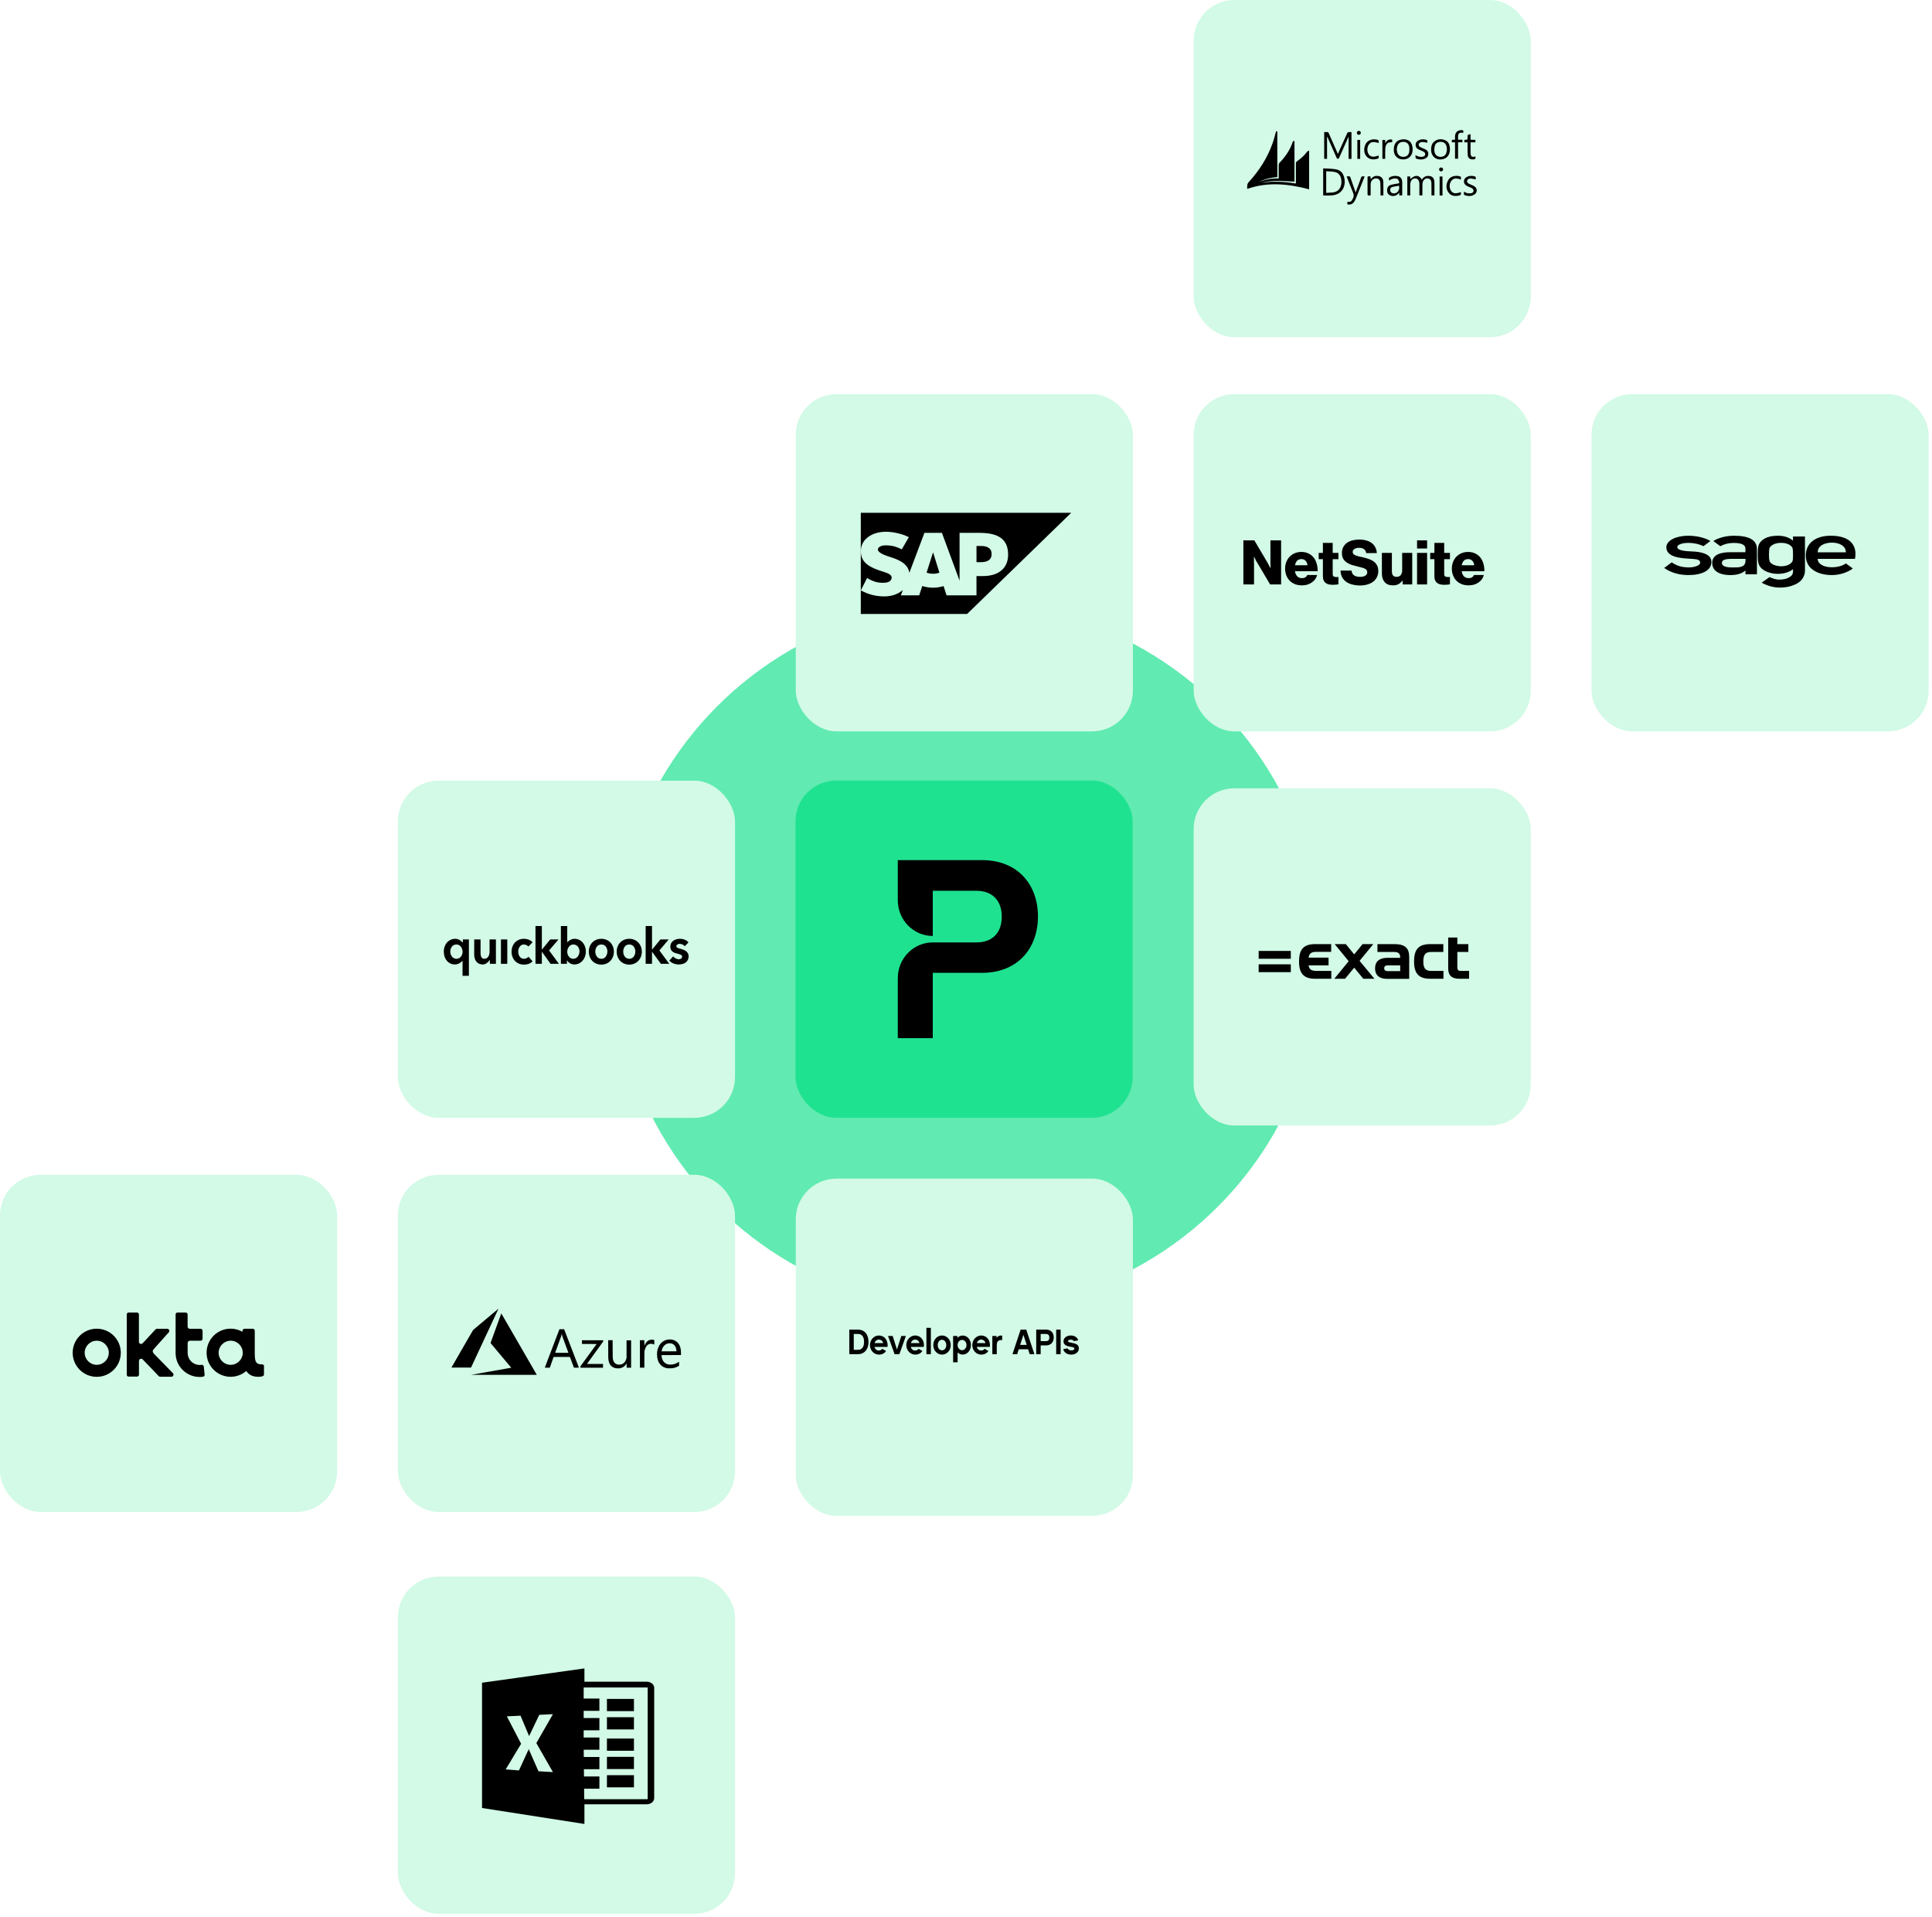 <svg width="505" height="501" viewBox="0 0 505 501" fill="none" xmlns="http://www.w3.org/2000/svg">
<g filter="url(#filter0_f_1395_47843)">
<circle cx="252.907" cy="249.937" r="92.499" fill="#1FE290" fill-opacity="0.7"/>
</g>
<rect x="104" y="307" width="88.126" height="88.126" rx="10.647" fill="#D2FAE6"/>
<rect x="207.937" y="203.976" width="88.126" height="88.126" rx="10.647" fill="#1FE290"/>
<g clip-path="url(#clip0_1395_47843)">
<path d="M256.666 224.77H234.672V235.27C234.672 240.417 238.766 244.591 243.815 244.591V232.787H255.262C259.29 232.787 261.848 235.263 261.848 239.5C261.848 244.256 258.907 246.277 255.262 246.277H243.815C238.766 246.277 234.672 250.451 234.672 255.598V271.305H243.815V254.227H256.666C266.064 254.227 271.308 247.776 271.308 239.496C271.308 231.217 266.068 224.77 256.666 224.77Z" fill="black"/>
</g>
<rect x="208" y="103" width="88.126" height="88.126" rx="10.647" fill="#D2FAE6"/>
<path d="M225 134V160.438H252.795L280 134.003H225V134Z" fill="url(#paint0_linear_1395_47843)"/>
<path d="M256.407 146.907H255.244V142.679H256.407C257.959 142.679 259.195 143.187 259.195 144.767C259.195 146.399 257.959 146.909 256.407 146.909V146.907ZM243.891 149.935C243.314 149.938 242.742 149.837 242.201 149.639L243.875 144.383H243.91L245.55 149.656C245.018 149.844 244.457 149.939 243.893 149.939L243.891 149.935ZM256.098 139.243H250.817V151.742L246.203 139.243H241.635L237.695 149.69C237.278 147.06 234.539 146.147 232.384 145.465C230.965 145.011 229.452 144.351 229.466 143.602C229.478 142.997 230.278 142.436 231.855 142.519C232.918 142.572 233.865 142.656 235.718 143.553L237.56 140.373C235.86 139.509 233.506 138.967 231.579 138.962H231.561C229.313 138.962 227.443 139.691 226.281 140.885C225.479 141.708 225.026 142.806 225.017 143.952C224.987 145.562 225.583 146.704 226.83 147.619C227.885 148.389 229.232 148.883 230.42 149.256C231.887 149.705 233.084 150.1 233.071 150.939C233.062 151.245 232.938 151.537 232.723 151.756C232.357 152.131 231.797 152.275 231.02 152.293C229.523 152.323 228.414 152.091 226.646 151.051L225.011 154.271C226.832 155.3 228.89 155.845 230.984 155.853H231.259C233.111 155.819 234.608 155.292 235.804 154.336L235.997 154.169L235.475 155.575H240.268L241.073 153.137C242.882 153.72 244.829 153.729 246.643 153.16L247.419 155.578H255.24V150.539H256.948C261.07 150.539 263.511 148.45 263.511 144.946C263.511 141.045 261.138 139.253 256.093 139.253" fill="#D2FAE6"/>
<rect x="312" y="103" width="88.126" height="88.126" rx="10.647" fill="#D2FAE6"/>
<path d="M325 141.209H327.869L331.285 146.992C331.328 147.078 331.393 147.201 331.479 147.362C331.575 147.523 331.667 147.685 331.753 147.846C331.86 148.039 331.968 148.243 332.075 148.458H332.107C332.097 148.2 332.091 147.953 332.091 147.717C332.08 147.513 332.075 147.314 332.075 147.121C332.075 146.928 332.075 146.777 332.075 146.67V141.209H334.863V152.726H331.994L328.61 147.024C328.556 146.949 328.481 146.831 328.384 146.67C328.298 146.498 328.213 146.321 328.127 146.138C328.019 145.934 327.906 145.714 327.788 145.478H327.756C327.756 145.757 327.761 146.02 327.772 146.267C327.772 146.482 327.772 146.697 327.772 146.911C327.783 147.115 327.788 147.266 327.788 147.362V152.726H325V141.209ZM340.31 152.968C339.633 152.968 339.021 152.86 338.473 152.646C337.925 152.42 337.463 152.114 337.087 151.728C336.71 151.33 336.42 150.863 336.216 150.326C336.012 149.789 335.91 149.209 335.91 148.587C335.91 147.974 336.012 147.405 336.216 146.879C336.42 146.342 336.71 145.881 337.087 145.494C337.463 145.097 337.908 144.791 338.424 144.576C338.94 144.35 339.515 144.238 340.149 144.238C340.74 144.238 341.266 144.329 341.728 144.511C342.201 144.694 342.614 144.946 342.969 145.268C343.463 145.719 343.829 146.294 344.065 146.992C344.312 147.679 344.43 148.442 344.419 149.279H338.489C338.575 149.838 338.768 150.278 339.069 150.6C339.37 150.922 339.794 151.083 340.342 151.083C340.686 151.083 340.971 151.013 341.196 150.874C341.422 150.723 341.594 150.519 341.712 150.262H344.274C344.188 150.638 344.027 150.997 343.791 151.341C343.555 151.674 343.254 151.964 342.888 152.211C342.545 152.458 342.158 152.646 341.728 152.774C341.309 152.903 340.836 152.968 340.31 152.968ZM341.76 147.717C341.706 147.223 341.54 146.831 341.261 146.541C340.981 146.251 340.627 146.106 340.197 146.106C339.692 146.106 339.305 146.251 339.037 146.541C338.768 146.831 338.591 147.223 338.505 147.717H341.76ZM348.413 152.823C348.026 152.823 347.672 152.791 347.349 152.726C347.038 152.651 346.764 152.527 346.527 152.356C346.291 152.184 346.108 151.953 345.98 151.663C345.851 151.362 345.786 150.992 345.786 150.552V146.122H344.69V144.479H345.786V141.87H348.349V144.479H349.847V146.122H348.349V149.988C348.349 150.31 348.429 150.525 348.59 150.632C348.762 150.74 348.988 150.793 349.267 150.793C349.385 150.793 349.498 150.793 349.606 150.793C349.713 150.783 349.794 150.777 349.847 150.777V152.694C349.729 152.726 349.547 152.753 349.299 152.774C349.063 152.807 348.768 152.823 348.413 152.823ZM355.546 153C354.783 153 354.085 152.914 353.451 152.742C352.828 152.581 352.29 152.34 351.839 152.017C351.399 151.685 351.049 151.277 350.792 150.793C350.544 150.299 350.415 149.736 350.405 149.102H353.274C353.338 149.682 353.558 150.101 353.934 150.358C354.31 150.616 354.842 150.745 355.53 150.745C355.766 150.745 355.992 150.723 356.207 150.681C356.432 150.638 356.631 150.568 356.803 150.471C356.975 150.374 357.115 150.251 357.222 150.101C357.329 149.94 357.383 149.752 357.383 149.537C357.383 149.311 357.324 149.124 357.206 148.973C357.098 148.823 356.937 148.694 356.722 148.587C356.507 148.479 356.244 148.388 355.933 148.313C355.621 148.227 355.266 148.136 354.869 148.039C354.364 147.921 353.864 147.787 353.37 147.636C352.887 147.486 352.452 147.282 352.065 147.024C351.678 146.766 351.361 146.439 351.114 146.042C350.878 145.644 350.759 145.145 350.759 144.544C350.759 143.932 350.878 143.405 351.114 142.965C351.35 142.514 351.673 142.144 352.081 141.854C352.489 141.564 352.973 141.349 353.531 141.209C354.09 141.07 354.692 141 355.336 141C355.959 141 356.54 141.075 357.077 141.226C357.625 141.365 358.098 141.58 358.495 141.87C358.904 142.16 359.226 142.53 359.462 142.981C359.709 143.422 359.849 143.942 359.881 144.544H357.093C357.039 144.093 356.851 143.749 356.529 143.513C356.207 143.277 355.777 143.158 355.24 143.158C354.735 143.158 354.332 143.26 354.031 143.464C353.73 143.658 353.58 143.915 353.58 144.238C353.58 144.442 353.634 144.613 353.741 144.753C353.859 144.882 354.026 144.995 354.24 145.091C354.455 145.188 354.724 145.279 355.046 145.365C355.379 145.44 355.761 145.526 356.191 145.623C356.728 145.752 357.238 145.897 357.722 146.058C358.216 146.219 358.651 146.434 359.027 146.702C359.403 146.97 359.704 147.309 359.93 147.717C360.155 148.125 360.268 148.635 360.268 149.247C360.268 149.848 360.144 150.385 359.897 150.858C359.661 151.319 359.328 151.711 358.898 152.034C358.479 152.345 357.979 152.581 357.399 152.742C356.83 152.914 356.212 153 355.546 153ZM364.11 152.968C363.154 152.968 362.429 152.689 361.934 152.13C361.451 151.561 361.209 150.815 361.209 149.891V144.479H363.82V149.344C363.82 149.795 363.922 150.144 364.126 150.391C364.33 150.627 364.642 150.745 365.061 150.745C365.512 150.745 365.867 150.595 366.124 150.294C366.382 149.982 366.511 149.58 366.511 149.086V144.479H369.138V152.726H366.624V151.711H366.576C366.275 152.12 365.931 152.431 365.544 152.646C365.168 152.86 364.69 152.968 364.11 152.968ZM370.402 144.479H373.029V152.726H370.402V144.479ZM370.402 141.209H373.029V143.336H370.402V141.209ZM377.561 152.823C377.174 152.823 376.82 152.791 376.497 152.726C376.186 152.651 375.912 152.527 375.675 152.356C375.439 152.184 375.256 151.953 375.127 151.663C374.998 151.362 374.934 150.992 374.934 150.552V146.122H373.838V144.479H374.934V141.87H377.496V144.479H378.995V146.122H377.496V149.988C377.496 150.31 377.577 150.525 377.738 150.632C377.91 150.74 378.136 150.793 378.415 150.793C378.533 150.793 378.646 150.793 378.753 150.793C378.861 150.783 378.941 150.777 378.995 150.777V152.694C378.877 152.726 378.694 152.753 378.447 152.774C378.211 152.807 377.915 152.823 377.561 152.823ZM383.89 152.968C383.213 152.968 382.6 152.86 382.052 152.646C381.505 152.42 381.043 152.114 380.666 151.728C380.29 151.33 380 150.863 379.796 150.326C379.592 149.789 379.49 149.209 379.49 148.587C379.49 147.974 379.592 147.405 379.796 146.879C380 146.342 380.29 145.881 380.666 145.494C381.043 145.097 381.488 144.791 382.004 144.576C382.52 144.35 383.095 144.238 383.729 144.238C384.319 144.238 384.846 144.329 385.308 144.511C385.781 144.694 386.194 144.946 386.549 145.268C387.043 145.719 387.408 146.294 387.645 146.992C387.892 147.679 388.01 148.442 387.999 149.279H382.069C382.155 149.838 382.348 150.278 382.649 150.6C382.95 150.922 383.374 151.083 383.922 151.083C384.266 151.083 384.55 151.013 384.776 150.874C385.002 150.723 385.174 150.519 385.292 150.262H387.854C387.768 150.638 387.607 150.997 387.371 151.341C387.135 151.674 386.834 151.964 386.468 152.211C386.124 152.458 385.738 152.646 385.308 152.774C384.889 152.903 384.416 152.968 383.89 152.968ZM385.34 147.717C385.286 147.223 385.12 146.831 384.841 146.541C384.561 146.251 384.207 146.106 383.777 146.106C383.272 146.106 382.885 146.251 382.617 146.541C382.348 146.831 382.171 147.223 382.085 147.717H385.34Z" fill="black"/>
<rect x="312" y="206" width="88.126" height="88.126" rx="10.647" fill="#D2FAE6"/>
<path d="M329 248.501V250.553H337.399V248.501H329ZM329 252.001V254.053H337.399V252.001H329ZM365.993 253.782H362.693C362.137 253.782 361.81 253.51 361.81 253.027C361.81 252.544 362.137 252.273 362.693 252.273H365.993V253.782ZM364.458 246.72H360.046V248.772H361.386H364.327C365.634 248.772 365.993 249.225 365.993 250.311H362.562C360.536 250.311 359.425 251.277 359.425 253.057C359.425 254.838 360.536 255.804 362.562 255.804H368.346V250.221C368.379 247.867 367.399 246.72 364.458 246.72ZM374.098 253.721C372.595 253.721 372.039 253.057 372.039 251.247C372.039 249.436 372.595 248.772 374.098 248.772H377.268V246.72H373.837C370.797 246.72 369.621 248.108 369.621 251.247C369.621 254.355 370.797 255.773 373.837 255.773H377.301V253.721H374.098ZM344.033 253.721C342.791 253.721 342.203 253.299 342.039 252.273H347.268V250.643V250.613V250.251H342.039C342.203 249.195 342.758 248.742 344.033 248.742H347.954V246.72H346.778H343.771C340.732 246.72 339.556 248.108 339.556 251.247C339.556 254.355 340.732 255.773 343.771 255.773H347.987V253.721H344.033ZM381.68 253.721C381.222 253.721 380.928 253.42 380.928 252.876V248.772H383.804V246.72H380.928V245H378.542V253.057C378.542 254.928 379.49 255.773 381.451 255.773H384V253.721H381.68ZM355.373 251.096L358.967 246.72H356.157L353.967 249.406L351.778 246.72H348.869L352.529 251.186L348.771 255.773H351.582L353.967 252.876L356.353 255.773H359.261L355.373 251.096Z" fill="black"/>
<rect x="104" y="204" width="88.126" height="88.126" rx="10.647" fill="#D2FAE6"/>
<path fill-rule="evenodd" clip-rule="evenodd" d="M164.482 250.557C163.402 250.557 162.9 249.57 162.9 248.665C162.9 247.759 163.402 246.813 164.482 246.813C165.563 246.813 166.065 247.759 166.065 248.665C166.065 249.57 165.563 250.557 164.482 250.557ZM164.482 245.332C162.591 245.332 161.201 246.731 161.201 248.665C161.201 250.68 162.591 252.079 164.482 252.079C166.335 252.079 167.764 250.68 167.764 248.665C167.725 246.731 166.374 245.332 164.482 245.332ZM145.993 245.497H143.831L141.669 248.13H141.631V242H139.971V251.873H141.631V248.747H141.669L143.908 251.873H146.109L143.522 248.377L145.993 245.497ZM149.853 250.557C148.849 250.557 148.27 249.611 148.27 248.706C148.27 247.801 148.888 246.813 149.853 246.813C150.934 246.813 151.474 247.759 151.474 248.665C151.435 249.611 150.856 250.557 149.853 250.557ZM150.162 245.332C149.39 245.332 148.849 245.703 148.309 246.196H148.27V242H146.61V251.873H148.193V250.968H148.232C148.618 251.627 149.351 252.038 150.123 252.038C151.821 252.038 153.134 250.598 153.134 248.665C153.134 246.731 151.86 245.332 150.162 245.332ZM174.789 245.497H172.627L170.466 248.13H170.427V242H168.767V251.873H170.427V248.747H170.466L172.743 251.873H174.943L172.357 248.377L174.789 245.497ZM177.954 247.965C177.105 247.759 176.796 247.636 176.796 247.266C176.796 246.772 177.414 246.649 177.684 246.649C178.186 246.649 178.765 246.978 178.997 247.266L179.961 246.278C179.498 245.661 178.61 245.332 177.684 245.332C176.487 245.332 175.214 245.991 175.214 247.389C175.214 248.623 176.14 248.994 177.028 249.199C177.954 249.446 178.302 249.611 178.302 249.981C178.302 250.557 177.684 250.68 177.452 250.68C176.912 250.68 176.294 250.351 175.947 249.94L174.943 251.009C175.483 251.668 176.449 252.038 177.414 252.038C179.035 252.038 180 251.215 180 249.858C179.961 248.623 178.765 248.171 177.954 247.965ZM157.187 250.557C156.106 250.557 155.604 249.57 155.604 248.665C155.604 247.759 156.106 246.813 157.187 246.813C158.268 246.813 158.77 247.759 158.77 248.665C158.731 249.57 158.268 250.557 157.187 250.557ZM157.187 245.332C155.295 245.332 153.906 246.731 153.906 248.665C153.906 250.68 155.295 252.079 157.187 252.079C159.04 252.079 160.468 250.68 160.468 248.665C160.429 246.731 159.078 245.332 157.187 245.332ZM119.32 250.557C118.277 250.557 117.698 249.611 117.698 248.665C117.698 247.759 118.239 246.813 119.32 246.813C120.323 246.813 120.902 247.801 120.902 248.706C120.941 249.611 120.323 250.557 119.32 250.557ZM120.941 246.32C120.671 246.032 120.014 245.332 119.011 245.332C117.312 245.332 116 246.731 116 248.665C116 250.639 117.197 252.038 118.934 252.038C119.706 252.038 120.439 251.585 120.864 251.092H120.902V255H122.562V245.497H120.979V246.32H120.941ZM127.928 248.994C127.928 249.734 127.464 250.557 126.615 250.557C125.959 250.557 125.612 250.063 125.612 249.035V245.497H123.952V249.446C123.952 250.763 124.569 252.038 126.229 252.038C127.001 252.038 127.657 251.38 128.005 250.886H128.043V251.873H129.626V245.497H127.966V248.994H127.928ZM130.938 251.873H132.598V245.497H130.938V251.873ZM136.96 250.557C135.957 250.557 135.455 249.611 135.455 248.665C135.455 247.759 135.995 246.813 136.922 246.813C137.346 246.813 137.887 247.06 138.118 247.348L139.199 246.237C138.697 245.661 137.848 245.332 136.922 245.332C135.069 245.332 133.718 246.731 133.718 248.706C133.718 250.68 135.069 252.079 136.96 252.079C137.887 252.079 138.697 251.791 139.199 251.215L138.157 250.022C137.887 250.351 137.385 250.557 136.96 250.557Z" fill="black"/>
<rect x="208" y="308" width="88.126" height="88.126" rx="10.647" fill="#D2FAE6"/>
<path d="M227.018 350.672C227.018 351.165 226.954 351.609 226.825 352.004C226.696 352.399 226.511 352.735 226.27 353.012C226.029 353.29 225.739 353.504 225.398 353.655C225.058 353.806 224.679 353.882 224.263 353.882H222V347.462H224.263C224.685 347.462 225.067 347.536 225.407 347.684C225.748 347.832 226.037 348.045 226.274 348.323C226.512 348.6 226.696 348.938 226.825 349.336C226.954 349.733 227.018 350.179 227.018 350.672ZM225.856 350.663C225.856 350.429 225.834 350.19 225.79 349.946C225.746 349.702 225.665 349.48 225.548 349.28C225.431 349.08 225.269 348.916 225.064 348.79C224.858 348.663 224.591 348.6 224.263 348.6H223.162V352.744H224.263C224.609 352.744 224.886 352.672 225.095 352.527C225.303 352.382 225.464 352.205 225.579 351.995C225.693 351.785 225.768 351.56 225.803 351.32C225.839 351.079 225.856 350.86 225.856 350.663ZM231.605 353.049L231.561 353.114C231.362 353.392 231.106 353.607 230.795 353.762C230.484 353.916 230.126 353.993 229.721 353.993C229.404 353.993 229.105 353.928 228.823 353.799C228.541 353.669 228.295 353.492 228.084 353.267C227.872 353.042 227.705 352.778 227.582 352.476C227.459 352.174 227.397 351.85 227.397 351.505C227.397 351.159 227.459 350.834 227.582 350.529C227.705 350.224 227.872 349.958 228.084 349.733C228.295 349.508 228.541 349.329 228.823 349.197C229.105 349.064 229.404 348.998 229.721 348.998C230.056 348.998 230.371 349.064 230.668 349.197C230.964 349.329 231.218 349.524 231.429 349.78C231.64 350.035 231.799 350.348 231.905 350.718C232.01 351.088 232.043 351.508 232.001 351.976H228.577C228.653 352.272 228.792 352.504 228.995 352.67C229.197 352.837 229.437 352.92 229.712 352.92C229.888 352.92 230.057 352.884 230.219 352.813C230.38 352.743 230.511 352.627 230.61 352.467L231.605 353.049ZM230.848 350.977C230.778 350.7 230.641 350.479 230.439 350.316C230.236 350.153 229.994 350.071 229.712 350.071C229.448 350.071 229.216 350.153 229.017 350.316C228.817 350.479 228.676 350.7 228.594 350.977H230.848ZM235.083 353.882H233.833L232.116 349.118H233.331L234.458 352.67L235.594 349.118H236.791L235.083 353.882ZM241.096 353.049L241.052 353.114C240.853 353.392 240.597 353.607 240.286 353.762C239.975 353.916 239.617 353.993 239.212 353.993C238.895 353.993 238.596 353.928 238.314 353.799C238.032 353.669 237.786 353.492 237.574 353.267C237.363 353.042 237.196 352.778 237.073 352.476C236.949 352.174 236.888 351.85 236.888 351.505C236.888 351.159 236.949 350.834 237.073 350.529C237.196 350.224 237.363 349.958 237.574 349.733C237.786 349.508 238.032 349.329 238.314 349.197C238.596 349.064 238.895 348.998 239.212 348.998C239.547 348.998 239.862 349.064 240.158 349.197C240.455 349.329 240.709 349.524 240.92 349.78C241.131 350.035 241.29 350.348 241.395 350.718C241.501 351.088 241.533 351.508 241.492 351.976H238.068C238.144 352.272 238.283 352.504 238.486 352.67C238.688 352.837 238.927 352.92 239.203 352.92C239.379 352.92 239.548 352.884 239.709 352.813C239.871 352.743 240.001 352.627 240.101 352.467L241.096 353.049ZM240.339 350.977C240.269 350.7 240.132 350.479 239.93 350.316C239.727 350.153 239.485 350.071 239.203 350.071C238.939 350.071 238.707 350.153 238.508 350.316C238.308 350.479 238.167 350.7 238.085 350.977H240.339ZM243.315 353.882H242.153V347H243.315V353.882ZM246.229 348.998C246.546 348.998 246.842 349.061 247.118 349.188C247.394 349.314 247.636 349.49 247.844 349.715C248.053 349.94 248.217 350.205 248.338 350.51C248.458 350.816 248.518 351.147 248.518 351.505C248.518 351.862 248.458 352.192 248.338 352.494C248.217 352.797 248.053 353.059 247.844 353.281C247.636 353.503 247.394 353.677 247.118 353.803C246.842 353.93 246.546 353.993 246.229 353.993C245.912 353.993 245.616 353.93 245.34 353.803C245.064 353.677 244.823 353.503 244.618 353.281C244.412 353.059 244.249 352.797 244.129 352.494C244.009 352.192 243.949 351.862 243.949 351.505C243.949 351.147 244.009 350.816 244.129 350.51C244.249 350.205 244.412 349.94 244.618 349.715C244.823 349.49 245.064 349.314 245.34 349.188C245.616 349.061 245.912 348.998 246.229 348.998ZM246.229 352.874C246.382 352.874 246.525 352.841 246.66 352.776C246.795 352.712 246.914 352.619 247.017 352.499C247.12 352.379 247.2 352.235 247.259 352.069C247.318 351.902 247.347 351.717 247.347 351.514C247.347 351.31 247.318 351.122 247.259 350.95C247.2 350.777 247.12 350.629 247.017 350.506C246.914 350.382 246.795 350.287 246.66 350.219C246.525 350.151 246.382 350.117 246.229 350.117C246.076 350.117 245.931 350.151 245.793 350.219C245.655 350.287 245.536 350.382 245.437 350.506C245.337 350.629 245.258 350.777 245.199 350.95C245.14 351.122 245.111 351.31 245.111 351.514C245.111 351.717 245.14 351.902 245.199 352.069C245.258 352.235 245.337 352.379 245.437 352.499C245.536 352.619 245.655 352.712 245.793 352.776C245.931 352.841 246.076 352.874 246.229 352.874ZM253.792 351.486C253.792 351.838 253.734 352.166 253.62 352.471C253.506 352.776 253.351 353.042 253.158 353.267C252.964 353.492 252.737 353.668 252.475 353.794C252.214 353.92 251.934 353.984 251.635 353.984C251.371 353.984 251.125 353.934 250.9 353.836C250.674 353.737 250.475 353.598 250.305 353.419V356H249.134V349.118H250.252V349.618C250.428 349.427 250.634 349.277 250.869 349.169C251.103 349.061 251.359 349.007 251.635 349.007C251.934 349.007 252.214 349.07 252.475 349.197C252.737 349.323 252.964 349.497 253.158 349.719C253.351 349.941 253.506 350.203 253.62 350.506C253.734 350.808 253.792 351.135 253.792 351.486ZM252.63 351.486C252.63 351.295 252.599 351.118 252.537 350.954C252.475 350.791 252.392 350.649 252.286 350.529C252.181 350.409 252.057 350.314 251.916 350.247C251.776 350.179 251.626 350.145 251.467 350.145C251.309 350.145 251.159 350.18 251.018 350.251C250.877 350.322 250.754 350.418 250.649 350.538C250.543 350.658 250.459 350.8 250.398 350.964C250.336 351.127 250.305 351.301 250.305 351.486C250.305 351.671 250.336 351.847 250.398 352.013C250.459 352.18 250.543 352.325 250.649 352.448C250.754 352.571 250.877 352.669 251.018 352.739C251.159 352.81 251.309 352.846 251.467 352.846C251.626 352.846 251.776 352.812 251.916 352.744C252.057 352.676 252.181 352.581 252.286 352.457C252.392 352.334 252.475 352.191 252.537 352.027C252.599 351.864 252.63 351.683 252.63 351.486ZM258.352 353.049L258.308 353.114C258.109 353.392 257.853 353.607 257.542 353.762C257.231 353.916 256.873 353.993 256.468 353.993C256.151 353.993 255.852 353.928 255.57 353.799C255.288 353.669 255.042 353.492 254.831 353.267C254.619 353.042 254.452 352.778 254.329 352.476C254.205 352.174 254.144 351.85 254.144 351.505C254.144 351.159 254.205 350.834 254.329 350.529C254.452 350.224 254.619 349.958 254.831 349.733C255.042 349.508 255.288 349.329 255.57 349.197C255.852 349.064 256.151 348.998 256.468 348.998C256.803 348.998 257.118 349.064 257.415 349.197C257.711 349.329 257.965 349.524 258.176 349.78C258.387 350.035 258.546 350.348 258.652 350.718C258.757 351.088 258.789 351.508 258.748 351.976H255.324C255.4 352.272 255.539 352.504 255.742 352.67C255.944 352.837 256.183 352.92 256.459 352.92C256.635 352.92 256.804 352.884 256.966 352.813C257.127 352.743 257.258 352.627 257.357 352.467L258.352 353.049ZM257.595 350.977C257.525 350.7 257.388 350.479 257.186 350.316C256.983 350.153 256.741 350.071 256.459 350.071C256.195 350.071 255.963 350.153 255.764 350.316C255.564 350.479 255.423 350.7 255.341 350.977H257.595ZM261.953 350.21C261.718 350.179 261.507 350.183 261.319 350.224C261.131 350.264 260.97 350.358 260.835 350.506C260.712 350.641 260.632 350.8 260.597 350.982C260.562 351.164 260.544 351.35 260.544 351.542V353.882H259.382V349.118H260.492V349.59C260.679 349.349 260.901 349.183 261.156 349.09C261.412 348.998 261.677 348.976 261.953 349.026V350.21ZM266.293 352.596L265.88 353.882H264.647L266.778 347.462H268.248L270.379 353.882H269.146L268.732 352.596H266.293ZM267.508 348.822L266.654 351.458H268.362L267.508 348.822ZM275.441 349.534C275.441 349.83 275.394 350.105 275.3 350.358C275.206 350.61 275.073 350.828 274.899 351.01C274.727 351.192 274.517 351.334 274.27 351.435C274.024 351.537 273.751 351.588 273.451 351.588H272.016V353.882H270.854V347.462H273.425C273.742 347.462 274.026 347.512 274.279 347.61C274.531 347.709 274.743 347.848 274.913 348.027C275.083 348.206 275.213 348.423 275.304 348.679C275.395 348.935 275.441 349.22 275.441 349.534ZM272.016 348.6V350.469H273.416C273.686 350.469 273.897 350.395 274.05 350.247C274.203 350.099 274.279 349.861 274.279 349.534C274.279 349.208 274.203 348.97 274.05 348.822C273.897 348.674 273.686 348.6 273.416 348.6H272.016ZM277.237 353.882H276.075V347.462H277.237V353.882ZM282 352.383C282 352.618 281.95 352.833 281.851 353.031C281.751 353.228 281.613 353.398 281.437 353.54C281.26 353.681 281.051 353.792 280.807 353.873C280.564 353.953 280.298 353.993 280.01 353.993C279.746 353.993 279.498 353.96 279.266 353.896C279.035 353.831 278.828 353.737 278.646 353.614C278.464 353.49 278.309 353.341 278.183 353.165C278.057 352.989 277.965 352.79 277.906 352.568L279.051 352.356C279.092 352.454 279.149 352.537 279.222 352.605C279.296 352.673 279.377 352.727 279.464 352.767C279.552 352.807 279.645 352.837 279.742 352.855C279.838 352.874 279.928 352.883 280.01 352.883C280.245 352.883 280.44 352.847 280.596 352.776C280.751 352.706 280.829 352.599 280.829 352.457C280.829 352.39 280.818 352.331 280.794 352.282C280.771 352.232 280.723 352.189 280.653 352.152C280.583 352.115 280.486 352.08 280.362 352.046C280.239 352.012 280.078 351.979 279.878 351.949C279.673 351.918 279.46 351.876 279.24 351.824C279.02 351.771 278.816 351.693 278.628 351.588C278.44 351.483 278.286 351.346 278.166 351.176C278.046 351.007 277.985 350.789 277.985 350.524C277.985 350.339 278.025 350.154 278.104 349.969C278.183 349.784 278.302 349.621 278.461 349.479C278.619 349.337 278.821 349.221 279.064 349.132C279.307 349.043 279.594 348.998 279.922 348.998C280.398 348.998 280.806 349.112 281.146 349.34C281.486 349.568 281.716 349.877 281.833 350.265L280.671 350.469C280.629 350.364 280.546 350.274 280.42 350.2C280.294 350.126 280.128 350.089 279.922 350.089C279.652 350.089 279.459 350.131 279.341 350.214C279.224 350.298 279.165 350.382 279.165 350.469C279.165 350.592 279.244 350.681 279.403 350.737C279.561 350.792 279.782 350.845 280.063 350.894C280.345 350.943 280.604 351.001 280.842 351.065C281.08 351.13 281.284 351.216 281.454 351.324C281.624 351.432 281.758 351.571 281.855 351.74C281.951 351.91 282 352.124 282 352.383Z" fill="black"/>
<rect x="104" y="412" width="88.126" height="88.126" rx="10.647" fill="#D2FAE6"/>
<path fill-rule="evenodd" clip-rule="evenodd" d="M169.298 470.177H152.706L152.679 467.43H156.675V464.233H152.648L152.629 462.342H156.675V459.145H152.598L152.579 457.254H156.675V454.057H152.566V452.166H156.675V448.969H152.566V447.078H156.675V443.88H152.566V440.975H169.298V470.177ZM169.04 439.471H152.761V436L126 439.736V472.477L152.761 476.645V471.504H169.04C170.123 471.504 171 470.791 171 469.911V441.063C171 440.184 170.123 439.471 169.04 439.471ZM132.483 448.526L136.056 448.35L138.303 453.676L140.957 448.13L144.53 447.954L140.191 455.516L144.53 463.096L140.753 462.876L138.2 457.098L135.648 462.656L132.177 462.392L136.21 455.696L132.483 448.526ZM165.704 447.157H158.645V443.969H165.704V447.157ZM165.704 451.939H158.645V448.752H165.704V451.939ZM158.645 457.518H165.704V454.33H158.645V457.518ZM165.704 462.299H158.645V459.111H165.704V462.299ZM158.645 467.082H165.704V463.894H158.645V467.082Z" fill="black"/>
<rect x="416" y="103" width="88.126" height="88.126" rx="10.647" fill="#D2FAE6"/>
<path fill-rule="evenodd" clip-rule="evenodd" d="M478.833 141.803C476.911 141.803 475.129 142.626 475.129 144.329H482.486C482.486 142.64 480.754 141.803 478.833 141.803ZM472.013 145.153C472.013 141.945 474.577 140 478.493 140C486.549 140 484.851 146.048 484.851 146.048H475.124C475.124 147.313 476.596 148.237 478.778 148.237C480.431 148.237 481.542 147.865 482.499 147.243L484.303 148.552C484.303 148.552 482.281 150.278 478.734 150.278C475.934 150.278 472.013 149.136 472.013 145.153ZM442.301 144.108C442.635 144.123 442.928 144.137 443.146 144.157C445.962 144.419 447.337 145.324 447.337 146.844C447.337 149.138 444.796 150.278 441.321 150.278C439.076 150.278 436.798 149.71 435 148.419L436.961 146.96C438.175 147.772 439.417 148.278 441.489 148.278C442.761 148.278 444.403 147.835 444.403 147.038C444.403 146.198 443.371 146.124 442.223 146.041L442.153 146.036C441.983 146.023 441.792 146.012 441.585 146C439.432 145.873 435.561 145.644 435.561 143.031C435.561 141.164 438.256 140 441.251 140C444.539 140 446.547 141.053 447.086 141.377L445.264 142.731C444.849 142.517 443.42 141.872 441.251 141.872C439.894 141.872 438.422 142.252 438.422 142.957C438.422 143.932 440.783 144.039 442.301 144.108ZM456.256 146.486C456.256 148.297 454.598 148.292 453.029 148.288C452.949 148.287 452.869 148.287 452.79 148.287C451.134 148.287 450.077 147.961 450.077 147.107C450.077 146.312 450.938 146.048 452.717 146.048H456.256V146.486ZM453.196 140C450.164 140 448.198 141.144 447.832 141.374L449.67 142.736C450.036 142.521 451.284 141.884 453.219 141.884C455.542 141.884 456.235 142.57 456.235 143.346V144.312L452.095 144.314C450.564 144.314 447.553 144.6 447.553 147.095C447.553 148.929 448.972 150.278 452.361 150.278C454.062 150.278 455.348 149.87 456.235 149.082V150.077H459.241V143.493C459.241 141.191 457.335 140 453.196 140ZM468.566 146.552C468.652 146.272 468.669 145.721 468.669 144.977C468.669 144.233 468.645 143.607 468.572 143.325C468.468 142.917 467.757 141.861 465.543 141.861C463.735 141.861 462.694 142.681 462.533 143.238C462.452 143.519 462.387 143.871 462.387 144.977C462.387 145.721 462.427 146.098 462.48 146.382C462.742 147.803 465.086 147.986 465.543 147.986C467.37 147.986 468.377 147.172 468.566 146.552ZM468.669 141.276V140.205H471.795V149.129C471.795 150.49 471.013 151.774 469.773 152.456C468.477 153.169 466.998 153.559 465.16 153.548C463.426 153.538 461.819 153.019 460.475 152.256L462.548 150.805C463.105 151.076 464.082 151.465 465.102 151.465C466.225 151.465 467.035 151.241 467.68 150.874C468.324 150.508 468.669 150.045 468.669 149.341V148.741C467.701 149.518 466.301 149.965 464.652 149.965C462.951 149.965 460.913 149.305 460.074 148.123C459.474 147.279 459.458 146.18 459.458 144.973C459.458 143.691 459.523 142.824 459.713 142.37C460.223 141.148 461.728 140 464.652 140C466.365 140 467.619 140.422 468.669 141.276Z" fill="black"/>
<rect x="312" width="88.126" height="88.126" rx="10.647" fill="#D2FAE6"/>
<path d="M333.544 34.321C333.633 34.321 333.742 34.321 333.872 34.321C333.872 38.311 333.872 42.28 333.872 46.284C332.214 46.386 330.637 46.768 329.15 47.505C330.774 46.918 332.446 46.563 334.213 46.645C334.22 46.502 334.234 46.379 334.234 46.263C334.234 45.186 334.227 44.101 334.24 43.024C334.24 42.867 334.322 42.669 334.432 42.553C335.981 40.971 337.202 39.191 337.898 37.077C337.987 36.804 338.137 36.831 338.356 36.879C338.356 40.425 338.356 43.965 338.356 47.471C336.888 47.402 335.435 47.28 333.988 47.273C332.555 47.266 331.122 47.389 329.723 47.778C332.712 47.28 335.694 47.471 338.71 47.962C338.717 47.798 338.731 47.668 338.731 47.539C338.731 45.95 338.738 44.354 338.724 42.765C338.724 42.485 338.792 42.315 339.024 42.151C340.034 41.428 340.962 40.609 341.706 39.6C341.788 39.484 341.986 39.457 342.191 39.361C342.191 42.792 342.191 46.12 342.191 49.469C336.82 48.064 331.443 47.457 326.004 49.367C326.024 48.732 325.881 48.166 326.399 47.593C329.15 44.579 331.333 41.196 332.678 37.315C333.026 36.354 333.258 35.344 333.544 34.321Z" fill="black"/>
<path d="M346.873 35.712C346.873 37.656 346.873 39.572 346.873 41.503C346.62 41.503 346.388 41.503 346.129 41.503C346.129 39.177 346.129 36.865 346.129 34.512C346.45 34.512 346.764 34.492 347.078 34.526C347.16 34.532 347.262 34.676 347.303 34.778C348.101 36.585 348.893 38.393 349.712 40.241C349.801 40.023 349.876 39.825 349.958 39.634C350.695 37.997 351.425 36.36 352.175 34.737C352.223 34.635 352.38 34.546 352.496 34.526C352.742 34.492 352.988 34.519 353.261 34.519C353.261 36.872 353.261 39.184 353.261 41.516C353.008 41.516 352.776 41.516 352.51 41.516C352.51 39.579 352.51 37.649 352.51 35.678C351.752 37.376 351.015 39.041 350.271 40.705C350.183 40.902 350.115 41.107 349.999 41.291C349.937 41.394 349.801 41.516 349.698 41.516C349.596 41.516 349.439 41.4 349.398 41.291C348.586 39.47 347.781 37.642 346.975 35.815C346.955 35.774 346.921 35.76 346.873 35.712Z" fill="black"/>
<path d="M345.863 43.999C346.975 44.075 348.087 44.054 349.159 44.238C350.544 44.477 351.233 45.377 351.452 46.919C351.697 48.624 350.919 50.158 349.452 50.758C349.029 50.929 348.558 51.031 348.101 51.065C347.364 51.113 346.627 51.079 345.863 51.079C345.863 48.746 345.863 46.434 345.863 43.999ZM346.654 44.743C346.654 46.673 346.654 48.494 346.654 50.397C347.343 50.349 348.019 50.363 348.667 50.24C349.534 50.069 350.148 49.524 350.448 48.671C350.667 48.044 350.674 47.403 350.558 46.755C350.38 45.773 349.807 45.118 348.817 44.934C348.121 44.804 347.405 44.804 346.654 44.743Z" fill="black"/>
<path d="M367.857 51.065C367.857 49.394 367.857 47.764 367.857 46.113C368.11 46.113 368.342 46.113 368.601 46.113C368.615 46.345 368.629 46.563 368.635 46.802C369.939 45.629 370.867 45.67 371.652 46.932C371.706 46.87 371.754 46.816 371.795 46.761C372.245 46.113 372.88 45.895 373.638 45.99C374.388 46.086 374.873 46.563 374.921 47.47C374.989 48.657 374.934 49.851 374.934 51.065C374.689 51.065 374.456 51.065 374.17 51.065C374.17 50.928 374.17 50.799 374.17 50.662C374.163 49.707 374.177 48.753 374.149 47.798C374.122 46.952 373.61 46.516 372.86 46.638C372.327 46.727 371.843 47.313 371.815 48.002C371.781 48.875 371.802 49.748 371.795 50.628C371.795 50.764 371.795 50.894 371.795 51.058C371.529 51.058 371.297 51.058 371.024 51.058C371.017 50.942 371.01 50.826 371.01 50.703C371.01 49.851 371.017 48.998 371.003 48.146C371.003 47.92 370.976 47.689 370.928 47.47C370.833 47.054 370.594 46.748 370.157 46.652C369.7 46.556 369.297 46.666 368.997 47.041C368.704 47.402 368.622 47.832 368.615 48.289C368.608 49.087 368.615 49.878 368.615 50.676C368.615 50.799 368.615 50.921 368.615 51.065C368.349 51.065 368.117 51.065 367.857 51.065Z" fill="black"/>
<path d="M364.329 39.04C364.322 37.608 365.012 36.673 366.295 36.462C368.192 36.148 369.215 37.253 369.243 38.863C369.25 39.415 369.195 39.954 368.929 40.445C368.403 41.42 367.305 41.857 366.076 41.584C365.1 41.366 364.397 40.513 364.329 39.449C364.322 39.313 364.329 39.17 364.329 39.04ZM365.087 39.101C365.141 39.354 365.175 39.688 365.285 39.988C365.537 40.67 366.165 41.032 366.936 40.984C367.632 40.943 368.171 40.541 368.315 39.838C368.41 39.381 368.424 38.89 368.356 38.426C368.233 37.553 367.687 37.096 366.875 37.069C366.008 37.042 365.407 37.499 365.196 38.351C365.148 38.569 365.134 38.801 365.087 39.101Z" fill="black"/>
<path d="M378.995 39.02C378.995 40.309 378.388 41.229 377.323 41.543C375.556 42.068 374.089 40.984 374.075 39.149C374.068 38.331 374.211 37.567 374.86 37.021C375.713 36.291 376.702 36.237 377.712 36.626C378.572 36.96 378.995 37.812 378.995 39.02ZM378.21 39.02C378.183 38.794 378.163 38.549 378.115 38.303C377.958 37.58 377.446 37.123 376.757 37.076C375.911 37.014 375.256 37.369 375.051 38.112C374.921 38.59 374.88 39.129 374.948 39.613C375.071 40.486 375.74 40.99 376.586 40.984C377.446 40.977 377.972 40.506 378.142 39.579C378.176 39.408 378.183 39.231 378.21 39.02Z" fill="black"/>
<path d="M366.52 51.065C366.247 51.065 366.022 51.065 365.769 51.065C365.756 50.84 365.749 50.628 365.735 50.417C365.708 50.396 365.674 50.369 365.646 50.349C365.612 50.417 365.592 50.492 365.544 50.553C365.012 51.194 364.152 51.399 363.388 51.072C362.821 50.826 362.569 50.369 362.562 49.776C362.555 49.135 362.794 48.589 363.429 48.364C363.934 48.187 364.486 48.125 365.019 48.016C365.094 48.002 365.176 48.002 365.257 47.989C365.81 47.9 365.838 47.839 365.653 47.286C365.503 46.85 365.223 46.652 364.766 46.632C364.145 46.604 363.613 46.823 363.121 47.184C362.937 46.516 363.012 46.379 363.62 46.161C364.166 45.963 364.725 45.902 365.298 46.018C366.001 46.161 366.404 46.604 366.5 47.321C366.527 47.498 366.52 47.682 366.527 47.866C366.52 48.916 366.52 49.967 366.52 51.065ZM365.687 48.535C365.114 48.637 364.534 48.712 363.968 48.855C363.517 48.971 363.319 49.346 363.381 49.796C363.435 50.212 363.777 50.512 364.227 50.54C365.257 50.608 365.96 49.673 365.687 48.535Z" fill="black"/>
<path d="M356.686 46.086C356.645 46.23 356.618 46.325 356.583 46.42C355.853 48.262 355.123 50.11 354.379 51.945C354.256 52.245 354.093 52.538 353.902 52.804C353.588 53.241 353.151 53.479 352.591 53.459C352.175 53.445 352.155 53.432 352.168 53.009C352.168 52.92 352.182 52.831 352.195 52.743C353.049 52.818 353.24 52.668 353.622 51.897C353.895 51.352 353.908 50.874 353.656 50.301C353.11 49.053 352.653 47.778 352.155 46.509C352.107 46.386 352.066 46.257 352.004 46.086C352.223 46.086 352.407 46.1 352.584 46.08C352.803 46.059 352.905 46.154 352.973 46.359C353.397 47.6 353.84 48.842 354.27 50.083C354.284 50.131 354.304 50.178 354.345 50.288C354.618 49.551 354.871 48.876 355.116 48.201C355.328 47.628 355.553 47.055 355.737 46.475C355.84 46.161 355.997 46.032 356.317 46.086C356.427 46.1 356.543 46.086 356.686 46.086Z" fill="black"/>
<path d="M358.255 51.051C357.457 51.139 357.457 51.139 357.457 50.423C357.457 49.141 357.457 47.852 357.457 46.57C357.457 46.072 357.457 46.072 357.955 46.086C358.037 46.086 358.112 46.099 358.235 46.106C358.248 46.331 358.255 46.55 358.275 46.863C358.398 46.727 358.467 46.638 358.548 46.556C359.094 45.97 359.777 45.84 360.514 46.045C361.217 46.243 361.551 46.802 361.578 47.477C361.626 48.664 361.592 49.857 361.592 51.064C361.36 51.064 361.128 51.064 360.848 51.064C360.848 50.901 360.848 50.758 360.848 50.614C360.835 49.673 360.869 48.725 360.8 47.791C360.739 47.013 360.35 46.652 359.749 46.631C359.053 46.604 358.48 47.047 358.323 47.743C358.282 47.92 358.269 48.105 358.269 48.282C358.262 49.08 358.269 49.871 358.269 50.669C358.255 50.792 358.255 50.914 358.255 51.051Z" fill="black"/>
<path d="M380.325 37.199C380.024 37.199 379.772 37.199 379.492 37.199C379.492 36.974 379.492 36.783 379.492 36.551C379.758 36.538 380.024 36.524 380.325 36.51C380.325 36.224 380.325 35.965 380.325 35.706C380.332 34.601 380.98 33.98 382.079 34.001C382.399 34.007 382.543 34.11 382.495 34.437C382.481 34.526 382.481 34.614 382.481 34.696C382.447 34.71 382.427 34.73 382.413 34.73C381.519 34.526 381.116 34.839 381.116 35.76C381.116 35.999 381.116 36.231 381.116 36.51C381.505 36.51 381.867 36.51 382.256 36.51C382.256 36.749 382.256 36.94 382.256 37.185C381.888 37.185 381.519 37.185 381.123 37.185C381.123 38.638 381.123 40.043 381.123 41.482C380.85 41.482 380.611 41.482 380.325 41.482C380.325 40.07 380.325 38.659 380.325 37.199Z" fill="black"/>
<path d="M369.999 40.52C370.531 40.855 371.036 41.032 371.603 40.991C371.739 40.977 371.876 40.957 372.005 40.923C372.278 40.848 372.469 40.684 372.517 40.391C372.565 40.104 372.449 39.872 372.217 39.715C372.06 39.606 371.883 39.531 371.705 39.45C371.384 39.3 371.057 39.177 370.743 39.02C370.265 38.781 370.013 38.386 370.019 37.84C370.033 37.301 370.313 36.912 370.784 36.674C371.466 36.333 372.19 36.333 372.906 36.565C372.995 36.592 373.077 36.728 373.097 36.824C373.131 36.994 373.104 37.178 373.104 37.288C372.599 37.219 372.121 37.11 371.65 37.11C371.425 37.11 371.145 37.267 370.975 37.438C370.681 37.738 370.832 38.229 371.268 38.454C371.65 38.652 372.067 38.788 372.456 38.972C372.94 39.204 373.309 39.531 373.336 40.125C373.363 40.711 373.111 41.148 372.592 41.393C371.801 41.775 370.989 41.755 370.176 41.448C370.101 41.42 370.019 41.291 370.013 41.202C369.985 40.984 369.999 40.779 369.999 40.52Z" fill="black"/>
<path d="M382.646 50.069C383.185 50.417 383.697 50.58 384.257 50.533C384.4 50.519 384.55 50.505 384.687 50.458C385.226 50.267 385.335 49.66 384.891 49.298C384.748 49.175 384.564 49.094 384.393 49.019C384.045 48.855 383.67 48.732 383.342 48.541C382.428 48.009 382.414 46.836 383.322 46.291C384.045 45.861 384.816 45.881 385.594 46.127C385.656 46.147 385.731 46.25 385.738 46.318C385.758 46.516 385.745 46.72 385.745 46.864C385.287 46.782 384.851 46.693 384.407 46.638C384.25 46.618 384.066 46.679 383.916 46.741C383.37 46.979 383.315 47.6 383.813 47.934C383.998 48.057 384.223 48.132 384.427 48.227C384.755 48.384 385.103 48.5 385.403 48.698C386.174 49.203 386.209 50.273 385.444 50.792C384.619 51.358 383.711 51.31 382.803 50.976C382.735 50.949 382.66 50.833 382.653 50.744C382.633 50.553 382.646 50.349 382.646 50.069Z" fill="black"/>
<path d="M383.602 37.192C383.294 37.192 383.035 37.192 382.762 37.192C382.762 36.967 382.762 36.776 382.762 36.572C382.83 36.558 382.885 36.544 382.94 36.538C383.602 36.51 383.602 36.51 383.602 35.862C383.602 35.208 383.602 35.208 384.386 35.071C384.386 35.474 384.393 35.862 384.38 36.258C384.373 36.463 384.448 36.544 384.653 36.538C384.98 36.524 385.308 36.538 385.649 36.538C385.649 36.77 385.649 36.954 385.649 37.199C385.239 37.199 384.83 37.199 384.38 37.199C384.38 37.915 384.38 38.584 384.38 39.252C384.38 39.593 384.366 39.934 384.407 40.275C384.475 40.875 384.864 41.114 385.444 40.937C385.506 40.916 385.574 40.896 385.635 40.875C385.649 40.903 385.669 40.923 385.669 40.937C385.697 41.571 385.642 41.626 385.014 41.653C384.188 41.687 383.697 41.312 383.643 40.486C383.581 39.593 383.608 38.693 383.602 37.799C383.595 37.615 383.602 37.438 383.602 37.192Z" fill="black"/>
<path d="M360.37 37.376C358.93 36.94 358.295 37.049 357.777 37.799C357.285 38.522 357.292 39.716 357.804 40.37C358.336 41.053 359.025 41.127 360.336 40.636C360.438 41.4 360.424 41.4 359.687 41.571C357.599 42.048 356.139 40.384 356.726 38.236C357.21 36.476 358.923 36.162 360.172 36.565C360.254 36.592 360.343 36.708 360.356 36.797C360.39 36.988 360.37 37.179 360.37 37.376Z" fill="black"/>
<path d="M381.847 46.938C380.653 46.461 379.909 46.563 379.356 47.266C378.81 47.961 378.776 49.175 379.295 49.892C379.8 50.601 380.496 50.683 381.84 50.199C381.95 50.853 381.861 51.003 381.219 51.126C380.223 51.324 379.288 51.208 378.64 50.335C377.944 49.401 377.957 48.35 378.415 47.327C378.845 46.372 379.67 45.963 380.701 45.956C380.851 45.956 381.001 45.943 381.144 45.977C381.977 46.168 381.902 46.065 381.847 46.938Z" fill="black"/>
<path d="M363.899 36.497C363.899 36.77 363.899 37.009 363.899 37.159C363.523 37.206 363.134 37.172 362.827 37.322C362.575 37.445 362.37 37.766 362.254 38.045C362.124 38.359 362.097 38.727 362.083 39.075C362.056 39.757 362.077 40.439 362.077 41.114C362.077 41.237 362.077 41.36 362.077 41.503C361.817 41.503 361.592 41.503 361.34 41.503C361.34 39.866 361.34 38.23 361.34 36.572C361.572 36.572 361.804 36.572 362.077 36.572C362.077 36.865 362.077 37.138 362.077 37.411C362.5 36.695 363.018 36.272 363.899 36.497Z" fill="black"/>
<path d="M355.531 41.517C355.279 41.517 355.047 41.517 354.794 41.517C354.794 39.86 354.794 38.223 354.794 36.565C355.047 36.565 355.279 36.565 355.531 36.565C355.531 38.216 355.531 39.853 355.531 41.517Z" fill="black"/>
<path d="M377.048 51.086C376.864 51.086 376.707 51.086 376.55 51.086C376.475 51.086 376.393 51.072 376.298 51.058C376.298 49.415 376.298 47.785 376.298 46.121C376.536 46.121 376.782 46.121 377.048 46.121C377.048 47.751 377.048 49.394 377.048 51.086Z" fill="black"/>
<path d="M377.206 44.265C377.206 44.545 376.968 44.783 376.688 44.783C376.401 44.79 376.169 44.558 376.162 44.272C376.155 43.985 376.381 43.767 376.681 43.767C376.988 43.767 377.206 43.978 377.206 44.265Z" fill="black"/>
<path d="M355.191 35.236C354.912 35.249 354.666 35.011 354.659 34.731C354.652 34.444 354.884 34.206 355.164 34.192C355.444 34.185 355.69 34.417 355.703 34.697C355.71 34.969 355.471 35.229 355.191 35.236Z" fill="black"/>
<rect y="307" width="88.126" height="88.126" rx="10.647" fill="#D2FAE6"/>
<path d="M25.288 347.225C21.812 347.225 19 350.038 19 353.513C19 356.988 21.812 359.8 25.288 359.8C28.762 359.8 31.575 356.988 31.575 353.513C31.575 350.038 28.762 347.225 25.288 347.225V347.225ZM25.288 356.663C23.55 356.663 22.137 355.25 22.137 353.513C22.137 351.775 23.55 350.363 25.288 350.363C27.025 350.363 28.438 351.775 28.438 353.513C28.438 355.25 27.025 356.663 25.288 356.663Z" fill="black"/>
<path d="M36.337 355.625C36.337 355.125 36.938 354.888 37.288 355.238C38.862 356.838 41.462 359.588 41.475 359.6C41.513 359.638 41.55 359.7 41.7 359.75C41.763 359.775 41.862 359.775 41.975 359.775H44.812C45.325 359.775 45.475 359.187 45.237 358.887L40.538 354.075L40.288 353.825C39.75 353.187 39.812 352.938 40.425 352.288L44.15 348.125C44.388 347.825 44.237 347.25 43.712 347.25H41.138C41.038 347.25 40.962 347.25 40.888 347.275C40.737 347.325 40.675 347.375 40.638 347.425C40.625 347.438 38.562 349.662 37.288 351.025C36.938 351.4 36.312 351.15 36.312 350.637V343.5C36.312 343.137 36.013 343 35.775 343H33.675C33.312 343 33.138 343.237 33.138 343.45V359.275C33.138 359.637 33.438 359.737 33.688 359.737H35.788C36.112 359.737 36.325 359.5 36.325 359.263V355.625H36.337V355.625Z" fill="black"/>
<path d="M53.487 359.2L53.263 357.1C53.237 356.813 52.962 356.613 52.675 356.663C52.513 356.688 52.35 356.7 52.188 356.7C50.513 356.7 49.15 355.388 49.05 353.725V350.975C49.05 350.637 49.3 350.363 49.638 350.363H52.45C52.65 350.363 52.95 350.187 52.95 349.825V347.838C52.95 347.45 52.7 347.25 52.475 347.25H49.638C49.312 347.25 49.05 347.012 49.038 346.688V343.5C49.038 343.3 48.888 343 48.5 343H46.413C46.15 343 45.9 343.163 45.9 343.488V353.725C45.987 357.125 48.775 359.837 52.188 359.837C52.475 359.837 52.75 359.812 53.025 359.775C53.325 359.737 53.525 359.488 53.487 359.2Z" fill="black"/>
<path d="M68.638 356.562C66.862 356.562 66.588 355.925 66.588 353.537V347.775C66.588 347.575 66.438 347.237 66.037 347.237H63.938C63.675 347.237 63.388 347.45 63.388 347.775V348.037C62.475 347.512 61.413 347.212 60.288 347.212C56.812 347.212 54 350.025 54 353.5C54 356.975 56.812 359.787 60.288 359.787C61.85 359.787 63.275 359.212 64.375 358.275C64.963 359.175 65.912 359.775 67.4 359.787C67.65 359.787 69 359.837 69 359.2V356.962C69 356.775 68.85 356.562 68.638 356.562V356.562ZM60.3 356.662C58.562 356.662 57.15 355.25 57.15 353.512C57.15 351.775 58.562 350.362 60.3 350.362C62.038 350.362 63.45 351.775 63.45 353.512C63.438 355.25 62.025 356.662 60.3 356.662Z" fill="black"/>
<path d="M128.325 358.362C131.191 357.856 133.56 357.437 133.586 357.43L133.636 357.42L130.928 354.2C129.439 352.43 128.221 350.973 128.221 350.965C128.221 350.949 131.016 343.253 131.032 343.225C131.037 343.215 132.939 346.499 135.643 351.186C138.174 355.573 140.26 359.189 140.28 359.224L140.314 359.284H131.712L123.111 359.283L128.323 358.362H128.325ZM161.314 357.583C160.004 357.499 159.243 356.753 159.04 355.357C158.986 354.986 158.986 354.976 158.981 352.566L158.976 350.234H160.135L160.14 352.491C160.145 354.524 160.147 354.762 160.166 354.905C160.245 355.486 160.403 355.877 160.669 356.156C160.883 356.38 161.135 356.511 161.481 356.582C161.646 356.615 162.111 356.615 162.259 356.582C162.611 356.505 162.892 356.352 163.142 356.104C163.424 355.821 163.635 355.418 163.737 354.965L163.771 354.812L163.775 352.537L163.778 350.262H164.961V357.415H163.791V356.848C163.791 356.462 163.786 356.283 163.778 356.285C163.771 356.286 163.74 356.332 163.71 356.386C163.508 356.755 163.173 357.092 162.805 357.294C162.363 357.537 161.92 357.623 161.315 357.585L161.314 357.583ZM174.606 357.577C174.144 357.542 173.657 357.383 173.259 357.136C172.421 356.617 171.924 355.762 171.78 354.587C171.729 354.179 171.724 353.633 171.765 353.286C171.859 352.514 172.163 351.754 172.595 351.213C172.705 351.075 172.957 350.822 173.097 350.712C173.471 350.413 173.91 350.203 174.375 350.102C174.647 350.043 175.125 350.015 175.413 350.041C176.138 350.109 176.8 350.449 177.252 350.987C177.711 351.532 177.962 352.293 177.995 353.232C178 353.378 178.002 353.636 177.998 353.804L177.992 354.11L175.455 354.113L172.919 354.116V354.23C172.919 354.575 173.003 354.966 173.147 355.302C173.272 355.589 173.488 355.903 173.664 356.056C174.025 356.368 174.466 356.554 174.949 356.6C175.128 356.617 175.585 356.6 175.789 356.567C176.371 356.479 176.925 356.248 177.374 355.913C177.426 355.874 177.477 355.837 177.485 355.831C177.499 355.823 177.502 355.926 177.502 356.359V356.898L177.382 356.972C176.876 357.284 176.295 357.486 175.682 357.56C175.5 357.583 174.827 357.593 174.607 357.577H174.606ZM176.813 353.035C176.813 352.458 176.57 351.817 176.226 351.486C175.981 351.251 175.684 351.107 175.33 351.052C175.163 351.026 174.811 351.036 174.635 351.072C174.264 351.148 173.955 351.31 173.687 351.577C173.404 351.856 173.192 352.195 173.059 352.581C173.011 352.721 172.955 352.948 172.937 353.076L172.929 353.137H176.813V353.036V353.035ZM142.407 357.397C142.41 357.389 143.272 355.126 144.32 352.369L146.229 347.357H146.842H147.455L147.506 347.487C147.662 347.886 151.326 357.402 151.326 357.407C151.326 357.411 151.032 357.414 150.674 357.414H150.021L149.493 356.007L148.966 354.6H146.839H144.712L144.693 354.647C144.684 354.674 144.458 355.307 144.192 356.054L143.709 357.414H143.055C142.537 357.414 142.402 357.411 142.407 357.399V357.397ZM148.578 353.526C148.578 353.526 148.223 352.56 147.787 351.384C146.973 349.185 146.929 349.052 146.865 348.698C146.835 348.532 146.819 348.528 146.802 348.679C146.789 348.787 146.735 349.029 146.692 349.162C146.671 349.228 146.304 350.234 145.879 351.394C145.453 352.555 145.104 353.511 145.104 353.516C145.104 353.521 145.887 353.528 146.842 353.528C147.797 353.528 148.579 353.526 148.579 353.525L148.578 353.526ZM151.722 357.23V357.047L153.841 354.134L155.96 351.222L154.042 351.215L152.123 351.209L152.12 350.722L152.117 350.235H157.668V350.564L155.549 353.493C154.384 355.104 153.43 356.426 153.43 356.429C153.43 356.432 154.372 356.436 155.524 356.436H157.619V357.415H151.724V357.233L151.722 357.23ZM167.274 357.404C167.274 357.404 167.266 355.783 167.266 353.814V350.232H168.425V350.97C168.425 351.376 168.43 351.708 168.436 351.708C168.443 351.708 168.471 351.642 168.499 351.56C168.629 351.189 168.856 350.84 169.146 350.564C169.408 350.314 169.709 350.166 170.062 350.109C170.161 350.092 170.246 350.089 170.443 350.096C170.693 350.102 170.823 350.12 170.974 350.17L171.022 350.184V351.388L170.886 351.319C170.644 351.197 170.406 351.149 170.118 351.164C169.931 351.174 169.809 351.197 169.659 351.255C169.352 351.37 169.104 351.573 168.93 351.851C168.678 352.252 168.499 352.77 168.445 353.244C168.435 353.329 168.43 354.023 168.427 355.39L168.423 357.411H167.853C167.539 357.411 167.279 357.407 167.274 357.402V357.404ZM118 357.381C118 357.381 119.276 355.162 120.834 352.461L123.668 347.549L126.97 344.778C128.788 343.251 130.279 342.002 130.286 342C130.292 341.998 130.268 342.058 130.233 342.133C130.199 342.209 128.584 345.671 126.646 349.826L123.124 357.381L120.563 357.384C119.154 357.386 118.002 357.384 118.002 357.379L118 357.381Z" fill="black"/>
<defs>
<filter id="filter0_f_1395_47843" x="27.317" y="24.347" width="451.18" height="451.18" filterUnits="userSpaceOnUse" color-interpolation-filters="sRGB">
<feFlood flood-opacity="0" result="BackgroundImageFix"/>
<feBlend mode="normal" in="SourceGraphic" in2="BackgroundImageFix" result="shape"/>
<feGaussianBlur stdDeviation="66.546" result="effect1_foregroundBlur_1395_47843"/>
</filter>
<linearGradient id="paint0_linear_1395_47843" x1="252.224" y1="134.084" x2="252.224" y2="160.767" gradientUnits="userSpaceOnUse">
<stop/>
</linearGradient>
<clipPath id="clip0_1395_47843">
<rect width="36.636" height="46.538" fill="white" transform="translate(234.672 224.77)"/>
</clipPath>
</defs>
</svg>
